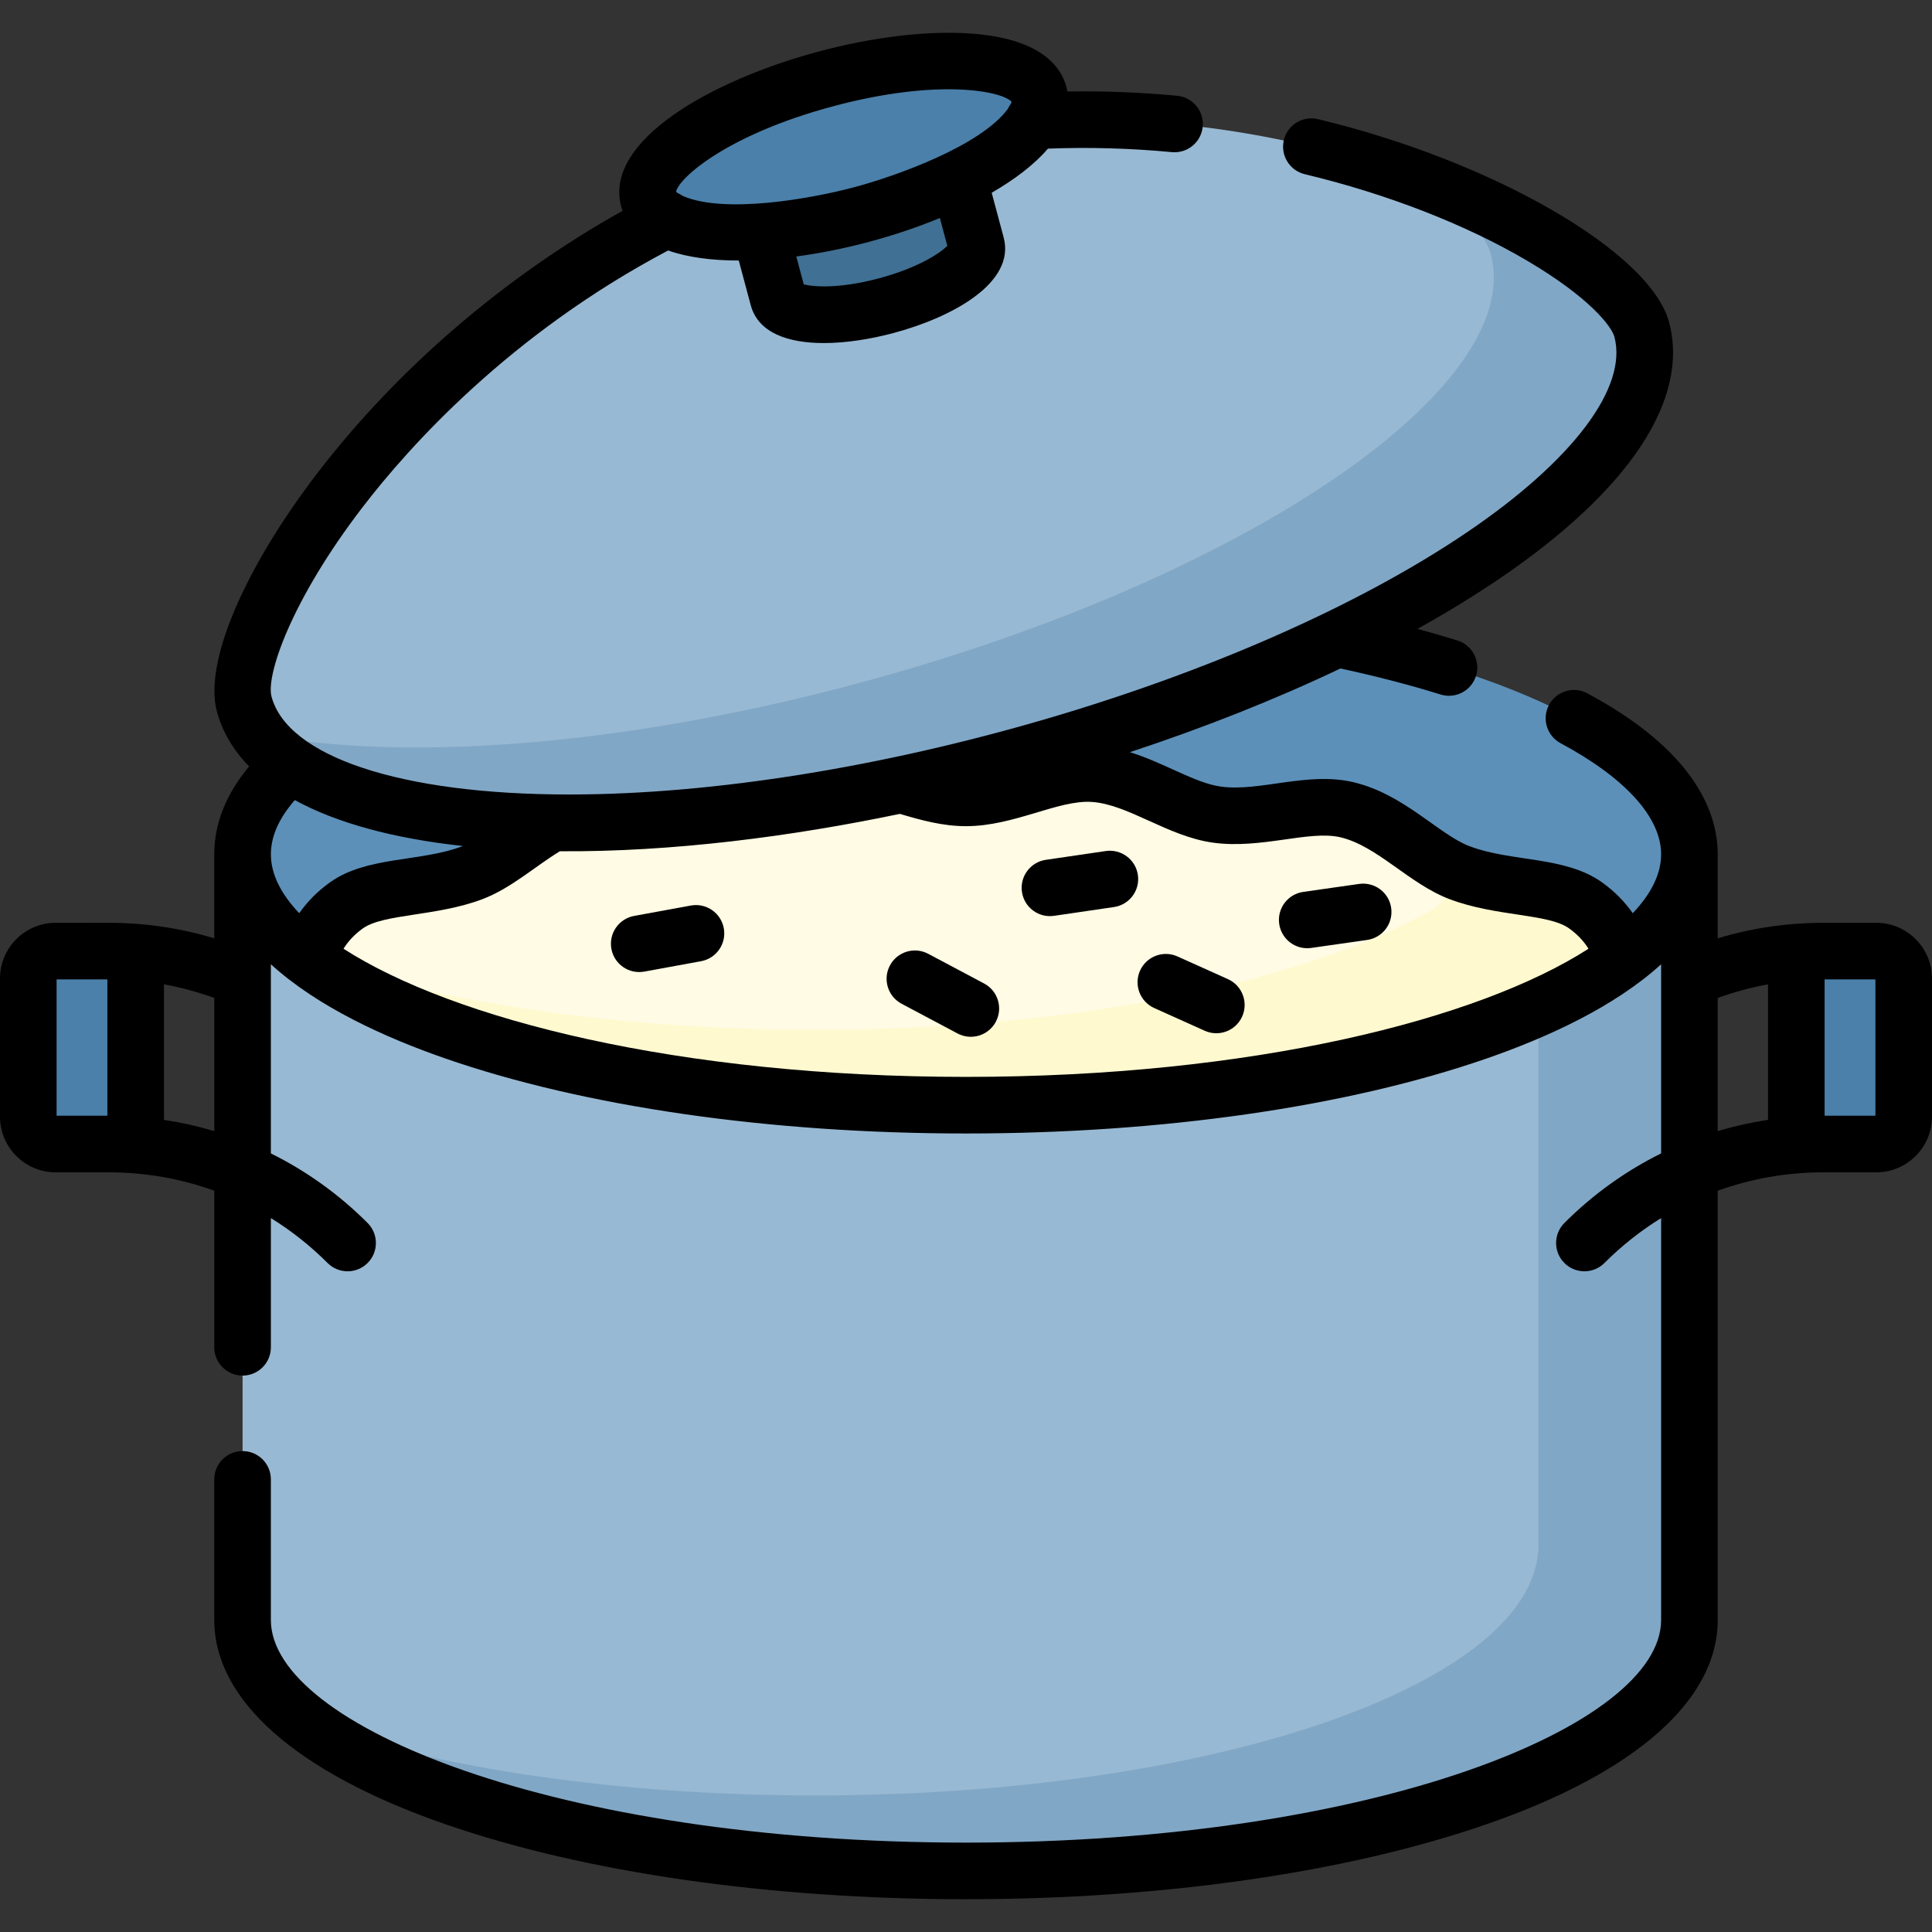 <svg id="Capa_1" enable-background="new 0 0 512 512" height="512" viewBox="0 0 512 512" width="512" xmlns="http://www.w3.org/2000/svg"><rect x="0" y="0" width="512" height="512" fill="#333333" stroke="none"/><g><path d="m273.872 32.058c-5.441 8.81-23.138 18.795-45.441 24.771-22.28 5.97-42.581 6.176-51.711 1.283-76.38 38.94-117.094 109.456-112.009 128.434 9.504 35.471 100.118 42.011 202.391 14.607s177.477-78.374 167.973-113.846c-5.062-18.888-75.343-59.791-161.203-55.249z" fill="#98b9d3"/><path d="m64.286 429.318c0 36.722 85.833 66.492 191.714 66.492s191.714-29.769 191.714-66.492v-202.925c0 36.722-85.833 66.492-191.714 66.492s-191.714-29.769-191.714-66.492z" fill="#98b9d3"/><path d="m435.075 87.308c-2.768-10.332-25.052-27.251-58.725-39.716 10.685 7.314 17.298 14.391 18.725 19.716 9.505 35.471-65.699 86.442-167.973 113.846-62.497 16.746-120.64 20.816-158.582 13.355 20.284 28.338 104.499 31.854 198.582 6.644 102.273-27.404 177.477-78.374 167.973-113.845z" fill="#81a7c6"/><path d="m407.714 267.048v142.27c0 36.722-85.833 66.492-191.714 66.492-52.634 0-100.314-7.357-134.958-19.267 29.99 23.148 97.046 39.267 174.958 39.267 105.881 0 191.714-29.769 191.714-66.492v-202.925c0 15.312-14.923 29.415-40 40.655z" fill="#81a7c6"/><g fill="#4a80aa"><path d="m28.797 252.053h-14.037c-4.009 0-7.259 3.25-7.259 7.259v36.608c0 4.009 3.25 7.26 7.26 7.26h14.037.072c3.899.003 7.087-3.093 7.087-6.992v-37.138c0-3.826-3.074-6.985-6.9-6.996-.087-.001-.174-.001-.26-.001z"/><path d="m483.203 252.053h14.037c4.009 0 7.259 3.25 7.259 7.259v36.608c0 4.009-3.25 7.26-7.26 7.26h-14.037c-.024 0-.048 0-.072 0-3.899.003-7.087-3.093-7.087-6.992v-37.138c0-3.826 3.074-6.985 6.9-6.996.087-.001.174-.001.26-.001z"/><ellipse cx="223.62" cy="38.877" rx="53.587" ry="18.585" transform="matrix(.966 -.259 .259 .966 -2.443 59.202)"/></g><path d="m228.431 56.829c-9.589 2.569-18.811 4.071-26.934 4.558l4.699 17.537c1.348 5.032 14.202 5.96 28.711 2.072s25.176-11.118 23.828-16.15l-4.699-17.537c-7.279 3.64-16.017 6.951-25.605 9.52z" fill="#407093"/><path d="m76.935 202.592c-8.171 7.39-12.649 15.414-12.649 23.801 0 9.896 6.234 19.288 17.414 27.728 1.555-5.175 4.499-10.153 10.071-14.161 7.763-5.585 21.366-4.151 33.351-8.659 7.064-2.657 13.608-8.989 21.278-13.235-30.894-.416-55.426-5.673-69.465-15.474z" fill="#5c90b9"/><path d="m354.255 169.286c-25.12 12.158-54.781 23.193-87.153 31.867-9.558 2.561-19.013 4.825-28.311 6.798 5.685 1.698 11.446 3.494 17.209 3.494 11.474 0 22.943-7.121 33.82-6.409 11.568.758 21.981 9.358 32.651 10.845 11.664 1.625 24.091-3.706 34.396-1.309 11.788 2.742 20.418 13.12 30.007 16.726 11.986 4.508 25.59 3.074 33.354 8.659 5.573 4.009 8.518 8.988 10.073 14.164 11.18-8.44 17.414-17.831 17.414-27.728-.001-24.266-37.481-45.496-93.46-57.107z" fill="#5c90b9"/><path d="m420.227 239.957c-7.764-5.585-21.368-4.151-33.354-8.659-9.589-3.606-18.219-13.984-30.007-16.726-10.305-2.397-22.732 2.934-34.396 1.309-10.67-1.487-21.083-10.087-32.651-10.845-10.877-.713-22.346 6.409-33.82 6.409-5.762 0-11.523-1.796-17.209-3.494-29.667 6.293-62.196 10.52-92.392 10.114-7.669 4.247-14.214 10.578-21.278 13.235-11.985 4.508-25.589 3.074-33.351 8.659-5.572 4.008-8.516 8.986-10.071 14.161 30.305 22.878 96.954 38.764 174.301 38.764 77.346 0 143.995-15.886 174.3-38.764-1.554-5.175-4.499-10.154-10.072-14.163z" fill="#fffbe4"/><path d="m420.227 239.957c-7.764-5.585-21.368-4.151-33.354-8.659-.459-.173-.915-.361-1.37-.563-.182 4.244-2.445 8.417-6.626 10.746-33.837 18.855-94.132 31.404-162.877 31.404-52.263 0-99.642-7.253-134.224-19.015-.026.084-.052.167-.077.251 30.305 22.878 96.954 38.764 174.301 38.764 77.346 0 143.995-15.886 174.3-38.764-1.555-5.176-4.5-10.155-10.073-14.164z" fill="#fff9d0"/><path d="m14.76 310.679c19.369 0 12.604.001 14.104.001 9.672.008 19.088 1.679 27.922 4.876v41.491c0 4.143 3.357 7.5 7.5 7.5s7.5-3.357 7.5-7.5v-34.24c5.392 3.329 10.434 7.311 15.027 11.904 2.931 2.929 7.678 2.928 10.607 0 2.929-2.93 2.929-7.678 0-10.607-7.61-7.61-16.262-13.8-25.635-18.438 0-14.471 0-35.18 0-50.121 12.454 11.351 30.356 19.458 46.194 24.95 36.98 12.826 85.997 19.89 138.021 19.89s101.04-7.063 138.021-19.89c15.853-5.498 33.745-13.604 46.194-24.95v50.121c-9.373 4.638-18.025 10.828-25.635 18.438-2.929 2.93-2.929 7.678 0 10.607 2.931 2.929 7.678 2.928 10.607 0 4.593-4.593 9.635-8.575 15.027-11.904v106.511c0 27.902-75.654 58.991-184.215 58.991s-184.214-31.088-184.214-58.99v-37.271c0-4.143-3.357-7.5-7.5-7.5s-7.5 3.357-7.5 7.5v37.271c0 21.202 21.732 40.416 61.194 54.103 36.981 12.825 85.998 19.888 138.021 19.888s101.04-7.063 138.021-19.889c39.462-13.687 61.194-32.9 61.194-54.103v-113.762c8.834-3.198 18.25-4.868 27.922-4.876 1.628 0-5.535-.001 14.104-.001 8.139 0 14.76-6.621 14.76-14.759v-36.608c0-8.139-6.621-14.76-14.76-14.76l-14.318.001c-9.192.023-18.514 1.338-27.707 4.115v-22.275c0-11.004-5.994-27.337-34.549-42.657-3.652-1.962-8.196-.586-10.154 3.062-1.959 3.65-.588 8.196 3.062 10.154 17.18 9.218 26.641 19.673 26.641 29.44 0 5.168-2.596 10.444-7.514 15.613-2.175-3.103-4.879-5.823-8.094-8.136-9.769-7.028-23.876-5.372-35.093-9.591-8.22-3.092-17.409-13.862-30.948-17.011-12.119-2.824-24.803 2.621-35.06 1.185-6.836-.952-14.946-6.286-24.064-9.121 19.909-6.563 38.704-14.04 55.785-22.175 9.407 2.021 18.324 4.337 26.538 6.894 3.923 1.223 8.151-.947 9.391-4.932 1.231-3.955-.977-8.159-4.932-9.391-3.419-1.064-6.949-2.087-10.577-3.067 7.694-4.275 14.908-8.684 21.567-13.198 34.574-23.434 50.594-47.618 45.105-68.097-4.978-18.579-46.716-42.708-93.043-53.788-4.029-.967-8.075 1.521-9.038 5.55-.964 4.028 1.521 8.075 5.549 9.038 21.737 5.199 42.664 13.34 58.924 22.921 16.643 9.808 22.4 17.476 23.12 20.161 3.599 13.43-10.993 32.794-39.033 51.798-58.155 39.417-160.491 69.502-237.946 69.502-44.983 0-74.658-10.132-78.896-25.944-1.502-5.605 5.139-25.444 24.16-50.224 12.306-16.032 38.98-45.844 80.943-67.996 5.206 1.832 11.651 2.654 18.725 2.66l3.167 11.82c1.98 7.391 9.943 10.049 19.371 10.049 5.971 0 12.53-1.067 18.525-2.674 15.459-4.143 32.364-13.263 29.131-25.335l-3.167-11.82c6.138-3.551 11.318-7.495 14.912-11.696 10.865-.417 21.895-.106 32.842.929 4.151.388 7.785-2.658 8.173-6.761.39-4.124-2.638-7.783-6.761-8.173-9.684-.915-19.43-1.296-29.087-1.14-.072-.392-.16-.784-.265-1.177-1.538-5.745-7.171-12.866-25.266-14.172-11.503-.831-25.878.87-40.49 4.785-28.418 7.613-56.893 23.693-52.254 41.006v.001c.109.405.233.801.372 1.187-31.125 17.363-59.554 41.736-80.77 69.373-19.676 25.632-30.176 50.455-26.75 63.24 1.451 5.414 4.333 10.301 8.558 14.617-6.137 7.352-9.24 15.158-9.24 23.289v22.275c-9.193-2.777-18.515-4.092-27.707-4.115-.2 0-14.138-.001-14.318-.001-8.139 0-14.76 6.621-14.76 14.76v36.608c-.001 8.14 6.62 14.761 14.759 14.761zm482.24-15h-13.456v-36.127h13.456zm-28.456-34.816v35.325c0 .195.004.39.012.584-4.534.682-8.99 1.681-13.341 2.985v-35.285c4.352-1.584 8.802-2.788 13.329-3.609zm-217.494-195.716c-1.811 1.857-7.578 5.79-18.085 8.605-10.507 2.816-17.469 2.293-19.965 1.59l-1.975-7.372c12.741-1.7 26.148-5.29 38.05-10.195zm-30.298-36.978c28.003-7.504 44.816-3.998 47.322-1.204-.154.733-.463.786-.986 1.892-7.102 9.651-28.992 17.617-40.599 20.728-11.547 3.093-34.48 7.156-45.499 2.36-1.029-.711-1.306-.579-1.824-1.156.774-3.673 13.581-15.117 41.586-22.62zm-142.625 183.865c11.032 6.029 26.048 10.165 44.561 12.166-.069.027-.139.055-.208.081-11.216 4.218-25.324 2.565-35.092 9.591-3.214 2.313-5.916 5.032-8.09 8.134-4.918-5.168-7.513-10.445-7.513-15.612 0-4.725 2.13-9.54 6.342-14.36zm243.309 11.276c12.747 1.775 25.482-3.353 33.731-1.433 9.888 2.301 18.276 12.384 29.066 16.44 12.327 4.637 26.085 3.75 31.613 7.729 2.147 1.544 3.83 3.305 5.119 5.379-29.073 18.718-88.953 33.96-164.965 33.96-76.014 0-135.894-15.243-164.966-33.961 1.288-2.073 2.97-3.833 5.115-5.377 5.455-3.924 19.464-3.158 31.612-7.728 7.639-2.872 13.905-8.643 20.615-12.729 29.779.211 61.29-3.894 90.1-9.906 5.565 1.657 11.323 3.26 17.523 3.26 12.763 0 24.424-7.018 33.33-6.424 9.679.633 20.087 9.115 32.107 10.79zm-264.651 76.447c-4.351-1.304-8.807-2.302-13.341-2.985.008-.194.012-.389.012-.584v-35.325c4.527.82 8.977 2.025 13.329 3.608zm-41.785-40.205h13.456v36.127h-13.456z"/><path d="m183.085 239.976-15.035 2.753c-4.074.746-6.772 4.653-6.026 8.728.749 4.095 4.679 6.772 8.728 6.026l15.035-2.753c4.074-.746 6.772-4.653 6.026-8.728-.747-4.075-4.661-6.775-8.728-6.026z"/><path d="m260.801 260.636-14.823-7.874c-3.657-1.943-8.2-.554-10.142 3.104-1.943 3.658-.554 8.199 3.104 10.142l14.823 7.874c3.665 1.947 8.202.548 10.142-3.104 1.944-3.658.554-8.199-3.104-10.142z"/><path d="m270.826 236.371c.599 4.082 4.391 6.934 8.509 6.333l15.883-2.329c4.099-.602 6.934-4.411 6.333-8.509-.601-4.099-4.422-6.926-8.509-6.333l-15.883 2.329c-4.098.601-6.933 4.411-6.333 8.509z"/><path d="m305.889 267.146 13.376 6.016c3.785 1.702 8.221.008 9.916-3.764 1.699-3.777.014-8.218-3.764-9.916l-13.376-6.016c-3.774-1.697-8.218-.016-9.916 3.764-1.699 3.777-.014 8.218 3.764 9.916z"/><path d="m347.489 251.213 14.824-2.117c4.101-.586 6.95-4.385 6.364-8.485-.586-4.102-4.394-6.943-8.485-6.364l-14.824 2.117c-4.101.586-6.95 4.385-6.364 8.485.581 4.07 4.346 6.949 8.485 6.364z"/></g></svg>